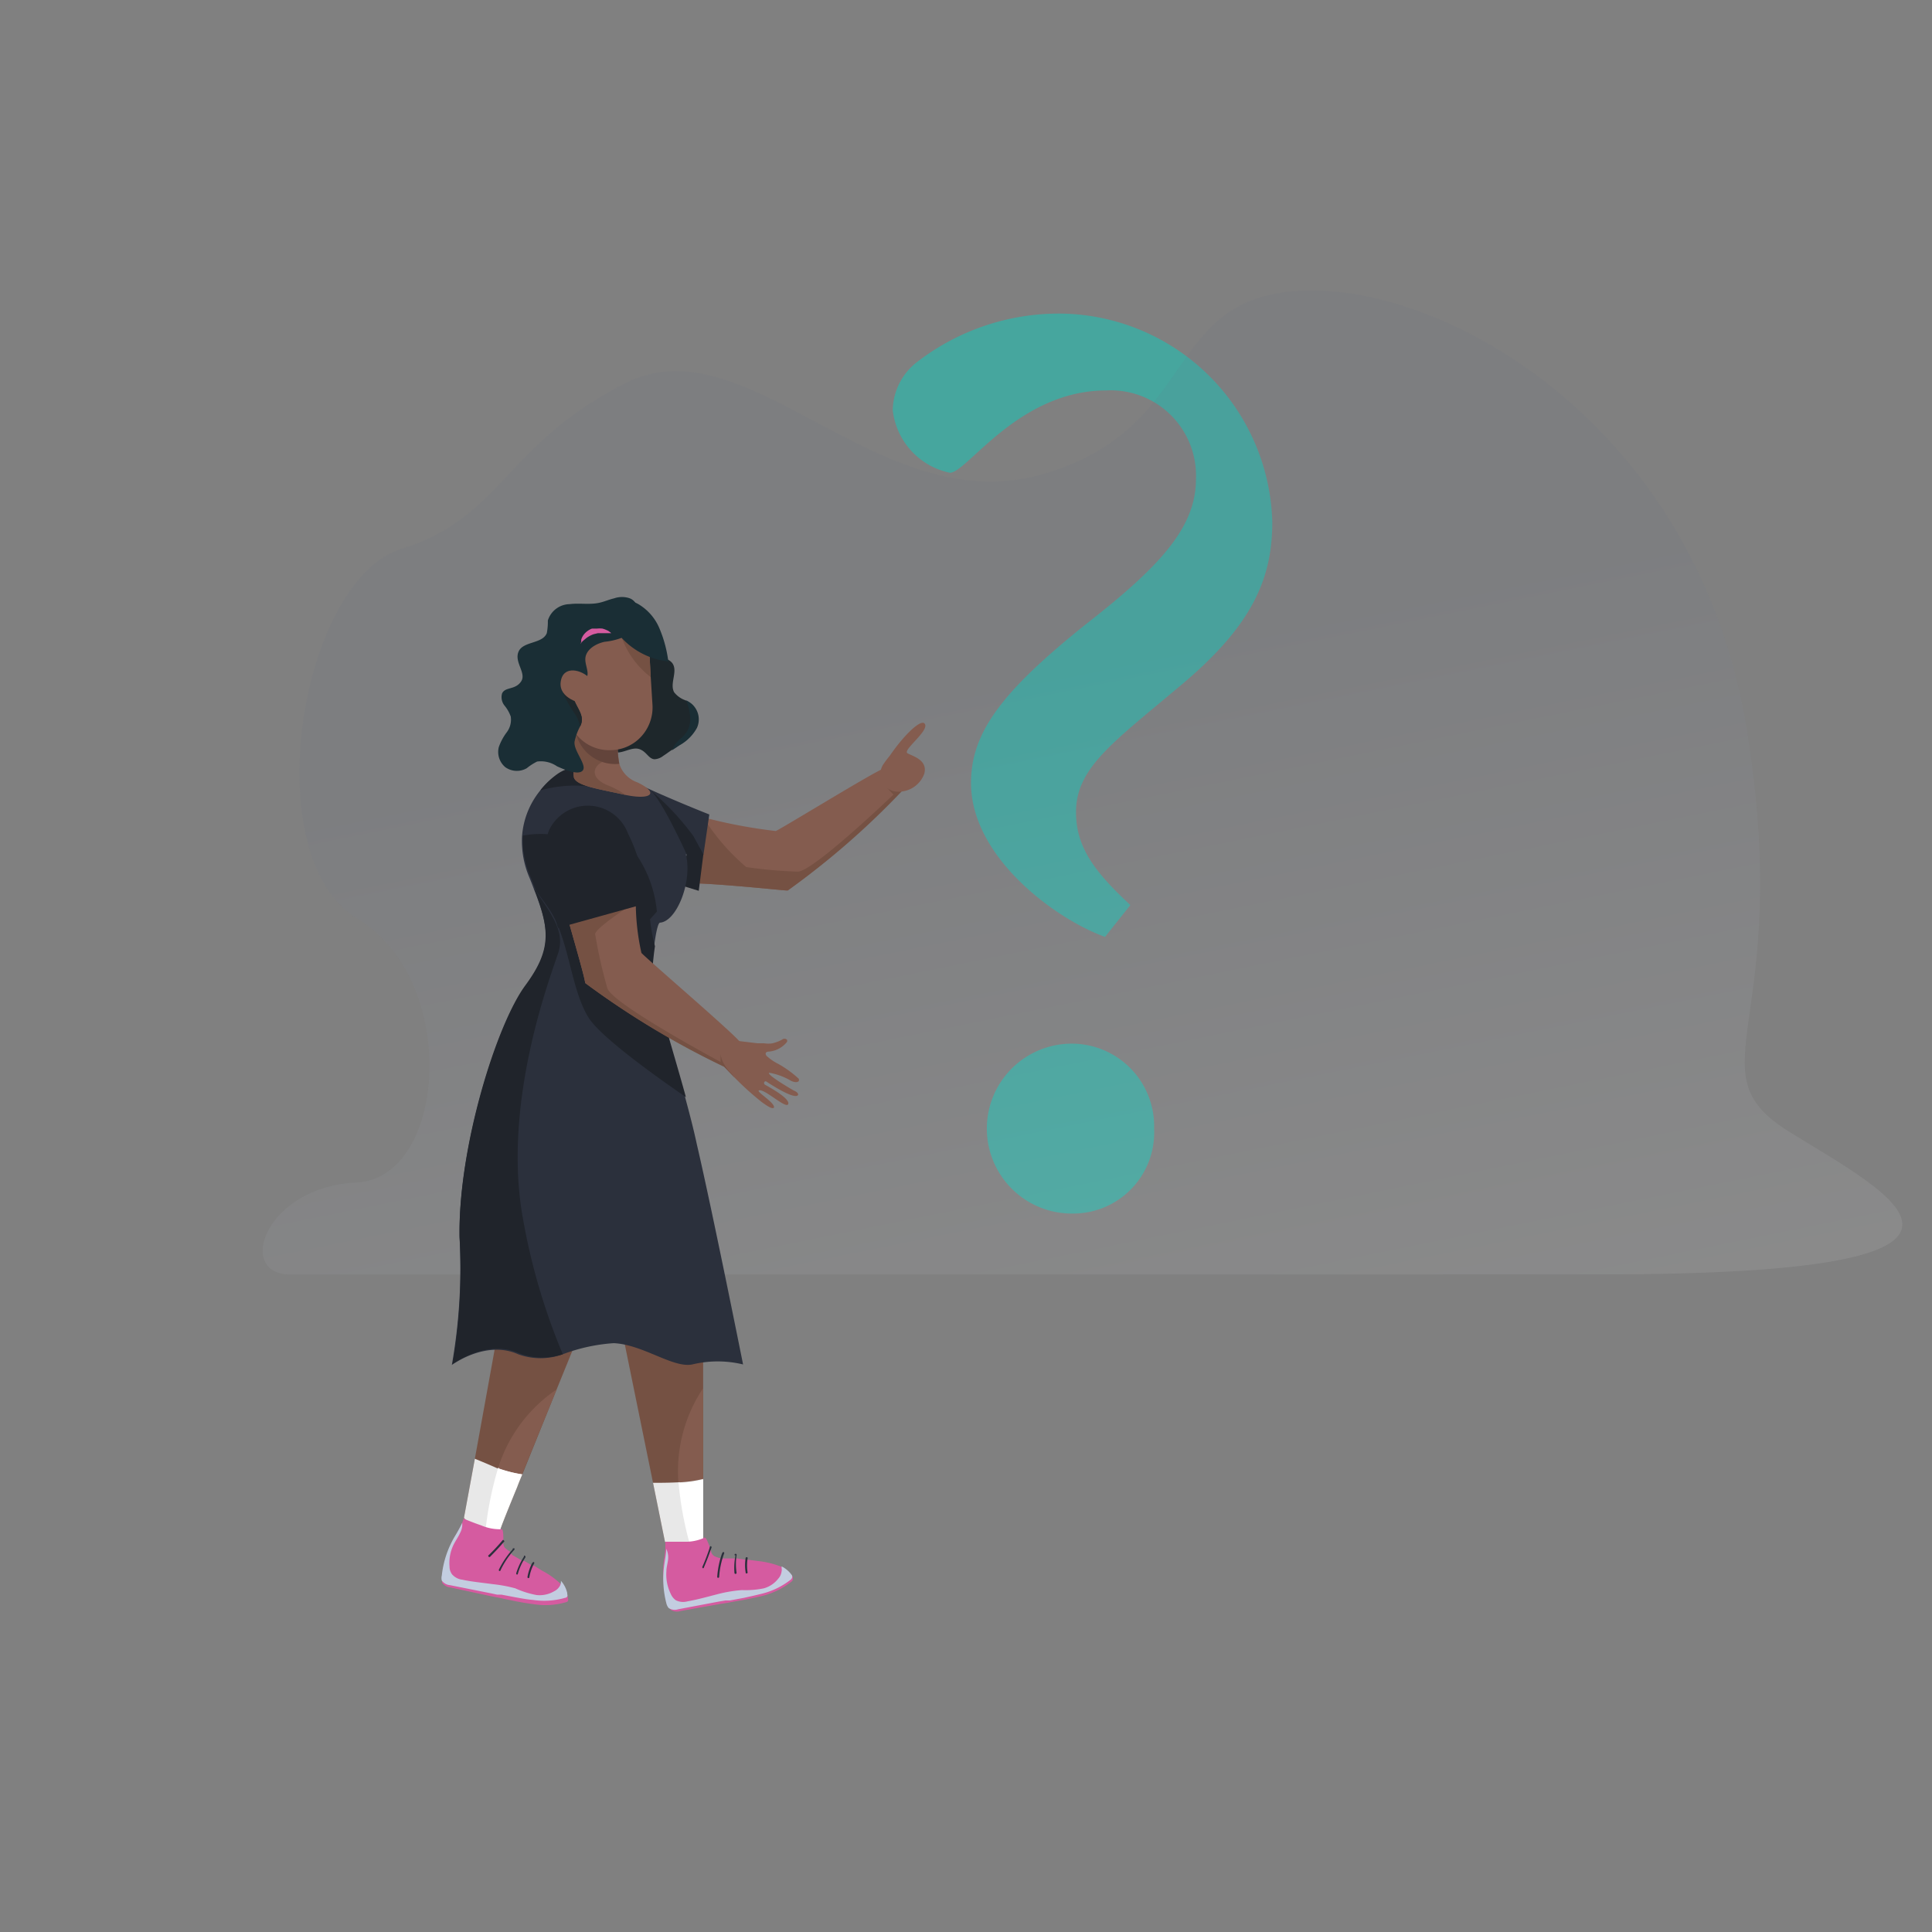 <svg id="Layer_1" data-name="Layer 1" xmlns="http://www.w3.org/2000/svg" xmlns:xlink="http://www.w3.org/1999/xlink" width="38.75mm" height="38.75mm" viewBox="0 0 109.85 109.85"><rect x="0" y="0" width="109.85" height="109.85" fill="#808080" stroke="none"/><defs><linearGradient id="linear-gradient" x1="64.79" y1="86.37" x2="54.93" y2="37.85" gradientUnits="userSpaceOnUse"><stop offset="0" stop-color="#fff"/><stop offset="1" stop-color="#646e85"/></linearGradient></defs><path d="M62.83,53.27c-2.79-1-7.62-4.52-7.62-8.75,0-2.86,1.74-5.2,6.56-9.05C65.92,32.23,68,30,68,27.25A4.85,4.85,0,0,0,62.9,22.2c-5,0-7.91,4.68-8.89,4.68a4.11,4.11,0,0,1-3.25-3.55,3.53,3.53,0,0,1,1.44-2.79,13.2,13.2,0,0,1,8.14-2.71,12.18,12.18,0,0,1,12,11.84c0,3.16-1.06,5.88-5.35,9.42-3.77,3.17-5.81,4.6-5.81,7.09,0,2,1.06,3.39,3.09,5.28ZM60.94,69a4.83,4.83,0,0,1,0-9.66,4.69,4.69,0,0,1,4.68,4.83A4.61,4.61,0,0,1,60.94,69Z" fill="#46a69e"/><g opacity="0.1"><path d="M30.72,72.47H16.53c-3.18,0-1.44-5,3.72-5.23s5.92-11.5.08-15S17.06,33,22.83,31.21s5.84-5.95,12.75-9.43S49.88,29.57,59.15,27s6.77-10.3,15.16-10.48,22.26,8.05,25,24.9-3.18,19.42,2.36,22.89S117,72.46,91,72.46Z" fill="url(#linear-gradient)"/></g><path d="M44.79,50.63l-.06,0h0c-.21,0-3.5-.36-5.31-.41l.28-1.68.33-2v-.06a28.85,28.85,0,0,0,4.08.77c.39-.17,5.78-3.49,6.18-3.57h0a4.24,4.24,0,0,1,1,1.13l0,.07A44.88,44.88,0,0,1,44.79,50.63Z" fill="#845c4f"/><path d="M51.94,44.62l-.61.31a44.88,44.88,0,0,1-6.54,5.7l-.06,0h0c-.21,0-3.5-.36-5.31-.41l.28-1.68.33-2a12.23,12.23,0,0,0,2.4,2.76,25.89,25.89,0,0,0,2.93.26c.87,0,5.44-4.38,5.44-4.38l-.37-.39a1.69,1.69,0,0,0,.59.1l.32-.08a1.51,1.51,0,0,0,.34-.13,1.07,1.07,0,0,1,.32-.12Z" fill="#755143"/><path d="M50.23,43.45A1,1,0,0,0,50.89,45,1.55,1.55,0,0,0,52.55,44c.22-.79-.65-1-.95-1.17s1.17-1.22,1-1.64-1.24.65-2,1.77A5.63,5.63,0,0,0,50.23,43.45Z" fill="#845c4f"/><path d="M34.8,42.53c-.53,0-.55.41-1.12.33s-1.24.12-1.78,0-.18-1.83.39-2.15S34.8,42.53,34.8,42.53Z" fill="#1e272b"/><path d="M34,41.7a1.09,1.09,0,0,0,.36.81,1.11,1.11,0,0,0,.84.27c.41-.05.82-.33,1.2-.17s.48.53.81.56a.88.88,0,0,0,.51-.2c.16-.1.3-.21.45-.31l.42-.28a2.5,2.5,0,0,0,1-1,1.17,1.17,0,0,0-.35-1.4,2.26,2.26,0,0,0-.26-.16,1.41,1.41,0,0,1-.65-.46c-.27-.5.23-1.19-.1-1.65-.23-.31-.74-.31-1-.63a1.39,1.39,0,0,1-.1-.93,2.57,2.57,0,0,0-.35-1.41s-2.72.43-2.86,2.78A24.48,24.48,0,0,0,34,41.7Z" fill="#1e272b"/><path d="M35.38,75.73l1.75,8.58.68,3.36h0a6.52,6.52,0,0,0,1.1.47.7.7,0,0,0,.42,0h0a1.51,1.51,0,0,0,.53-.34.52.52,0,0,0,.12-.39v0c0-.21,0-1.41,0-2.54v-.78c0-1.2,0-3.38,0-5.19,0-1.65,0-3,0-3l-1.69-.06Z" fill="#755143"/><path d="M38.56,84.08a19.51,19.51,0,0,0,.77,4.09h0a1.51,1.51,0,0,0,.53-.34.52.52,0,0,0,.12-.39v0c0-.21,0-1.41,0-2.54v-.78c0-1.2,0-3.38,0-5.19A8.47,8.47,0,0,0,38.56,84.08Z" fill="#845c4f"/><path d="M37.13,84.31l.68,3.36h0a6.52,6.52,0,0,0,1.1.47.7.7,0,0,0,.42,0h0a1.51,1.51,0,0,0,.53-.34.52.52,0,0,0,.12-.39v0c0-.21,0-1.41,0-2.54v-.78a6.86,6.86,0,0,1-1.31.19h-.08C38,84.31,37.52,84.31,37.13,84.31Z" fill="#e8e8e8"/><path d="M38.58,84.28a19.29,19.29,0,0,0,.75,3.89h0a1.51,1.51,0,0,0,.53-.34.52.52,0,0,0,.12-.39v0c0-.21,0-1.41,0-2.54v-.78a6.86,6.86,0,0,1-1.31.19Z" fill="#fff"/><path d="M38,91.25a1.34,1.34,0,0,0,.07.18h0a.36.36,0,0,0,.07.1.65.65,0,0,0,.55.07L41,91.19l.38-.06.37-.07.68-.12c.32-.07.65-.13,1-.22A4.42,4.42,0,0,0,45,89.93a.23.23,0,0,0,.08-.11s0-.1,0-.15a1.33,1.33,0,0,0-.14-.19,1.72,1.72,0,0,0-.55-.41L44.2,89a5,5,0,0,0-1.08-.24l-.62-.08-.11,0-.48-.07H41.8l-.38,0-.3,0-.11,0a1.53,1.53,0,0,1-.41-.14.46.46,0,0,1-.16-.21L40.38,88h0c-.14-.3-.24-.68-.37-.55h0a2.56,2.56,0,0,1-1.12.21c-.53,0-1,0-1.06,0h0c0,.1,0,.2,0,.3,0,.3-.07.6-.1.9A5.82,5.82,0,0,0,38,91.25Z" fill="#d55ba0"/><path d="M40.35,88a11.3,11.3,0,0,1-.42,1.1c0,.06.07.12.1,0,.16-.37.3-.74.43-1.12,0-.07-.08-.1-.11,0Z" fill="#2b303c"/><path d="M41.07,88.28a5,5,0,0,0-.29,1.38c0,.07.11.07.11,0a4.72,4.72,0,0,1,.29-1.35c0-.07-.08-.1-.11,0Z" fill="#2b303c"/><path d="M41.82,88.43a3.62,3.62,0,0,0-.06,1,.06.06,0,0,0,.12,0,3.41,3.41,0,0,1,0-1,.06.06,0,1,0-.11,0Z" fill="#2b303c"/><path d="M42.4,88.56a2.55,2.55,0,0,0,0,.87c0,.08.12,0,.11,0a2.64,2.64,0,0,1,0-.84c0-.07-.11-.07-.11,0Z" fill="#2b303c"/><path d="M37.89,91.17a.64.64,0,0,0,.13.26h0a.63.63,0,0,0,.54.07l2.32-.44.37-.06L41.5,91l.8-.15c.32-.07.64-.14,1-.23a4.31,4.31,0,0,0,1.64-.79.23.23,0,0,0,.09-.11.19.19,0,0,0,0-.15l0,0a1.61,1.61,0,0,0-.59-.51.42.42,0,0,1,0,.1.37.37,0,0,1,0,.18.74.74,0,0,1-.19.42,1.58,1.58,0,0,1-.82.55,5.19,5.19,0,0,1-1.25.1,7.7,7.7,0,0,0-1.41.24c-.55.14-1.11.3-1.68.4a.94.94,0,0,1-.66-.06.86.86,0,0,1-.29-.36,2.51,2.51,0,0,1-.25-1.29c0-.23.08-.47.1-.71a1.12,1.12,0,0,0-.11-.57l0,0c0,.3-.07.6-.11.9A5.59,5.59,0,0,0,37.89,91.17Z" fill="#c3cde0"/><path d="M28.56,74.33,27,82.94l-.62,3.36h0a4.94,4.94,0,0,0,.84.86.78.78,0,0,0,.37.18h0a1.37,1.37,0,0,0,.62-.12.48.48,0,0,0,.26-.31s0,0,0,0c.06-.2.51-1.32.94-2.36.05-.14.15-.39.29-.72L31.65,79l1.13-2.78-1.55-.68Z" fill="#755143"/><path d="M28.39,83.26a20.28,20.28,0,0,0-.82,4.08h0a1.37,1.37,0,0,0,.62-.12.48.48,0,0,0,.26-.31s0,0,0,0c.06-.2.51-1.32.94-2.36.05-.14.15-.39.29-.72L31.65,79A8.44,8.44,0,0,0,28.39,83.26Z" fill="#845c4f"/><path d="M27,82.94l-.62,3.36h0a4.94,4.94,0,0,0,.84.86.78.78,0,0,0,.37.18h0a1.37,1.37,0,0,0,.62-.12.48.48,0,0,0,.26-.31s0,0,0,0c.06-.2.51-1.32.94-2.36.05-.14.15-.39.29-.72a7.34,7.34,0,0,1-1.29-.32l-.08,0C27.83,83.28,27.33,83.08,27,82.94Z" fill="#e8e8e8"/><path d="M28.33,83.44a20,20,0,0,0-.76,3.9h0a1.37,1.37,0,0,0,.62-.12.48.48,0,0,0,.26-.31s0,0,0,0c.06-.2.51-1.32.94-2.36.05-.14.15-.39.29-.72a7.34,7.34,0,0,1-1.29-.32Z" fill="#fff"/><path d="M25.14,89.67a1.33,1.33,0,0,0,0,.2h0a.56.56,0,0,0,0,.12.63.63,0,0,0,.47.27l2.32.5.37.07.37.08.68.14c.32.06.65.12,1,.16a4.14,4.14,0,0,0,1.82-.11.16.16,0,0,0,.12-.07.21.21,0,0,0,0-.16.86.86,0,0,0-.06-.23,1.64,1.64,0,0,0-.35-.58l-.14-.13a4.72,4.72,0,0,0-.91-.62L30.33,89l-.1,0-.42-.25-.1,0-.33-.19-.26-.15L29,88.23A2.16,2.16,0,0,1,28.7,88a.45.45,0,0,1-.08-.26v-.14h0c0-.33,0-.72-.14-.65h0a2.69,2.69,0,0,1-1.12-.22c-.5-.17-1-.38-1-.39h0a2.47,2.47,0,0,1-.1.29c-.12.28-.29.54-.43.8A5.87,5.87,0,0,0,25.14,89.67Z" fill="#d55ba0"/><path d="M28.58,87.57a10.85,10.85,0,0,1-.8.86c-.05,0,0,.14.08.09.28-.28.55-.57.82-.88,0,0-.05-.12-.1-.07Z" fill="#2b303c"/><path d="M29.15,88.09a4.91,4.91,0,0,0-.79,1.17c0,.07.08.11.11,0a4.67,4.67,0,0,1,.77-1.14c.05-.06,0-.12-.09-.07Z" fill="#2b303c"/><path d="M29.79,88.51a3.58,3.58,0,0,0-.44.95c0,.07.08.11.1,0a3.37,3.37,0,0,1,.43-.92c0-.06-.05-.13-.09-.07Z" fill="#2b303c"/><path d="M30.27,88.85a2.66,2.66,0,0,0-.28.82c0,.07.1.09.11,0a2.49,2.49,0,0,1,.28-.79c0-.07-.07-.11-.11,0Z" fill="#2b303c"/><path d="M25.12,89.58a.57.57,0,0,0,0,.29h0v0a.65.65,0,0,0,.47.26l2.31.46.37.08.25,0,.79.15c.33.06.65.12,1,.15a4.29,4.29,0,0,0,1.82-.12.16.16,0,0,0,.12-.07.19.19,0,0,0,0-.15.13.13,0,0,0,0-.06,1.53,1.53,0,0,0-.36-.69.41.41,0,0,1,0,.11.48.48,0,0,1-.05.17.75.75,0,0,1-.34.32,1.62,1.62,0,0,1-1,.21,5.23,5.23,0,0,1-1.2-.38A8.22,8.22,0,0,0,28,90.07c-.57-.08-1.15-.13-1.71-.25a.92.92,0,0,1-.59-.31.74.74,0,0,1-.14-.44,2.36,2.36,0,0,1,.25-1.28c.11-.21.25-.41.35-.63a1,1,0,0,0,.12-.57v0a8.94,8.94,0,0,1-.44.8A5.49,5.49,0,0,0,25.12,89.58Z" fill="#c3cde0"/><polygon points="39.99 48.59 39.73 50.65 38.69 50.33 39.04 48.59 39.99 48.59" fill="#20242b"/><path d="M42.25,77.58a6.14,6.14,0,0,0-2.89,0c-1.1.22-2.81-1.14-4.47-1.21A10.13,10.13,0,0,0,32,77a3.7,3.7,0,0,1-2.54,0c-1.82-.82-3.72.58-3.77.61a31.74,31.74,0,0,0,.44-7.23c-.09-5.08,2.12-12.13,3.76-14.33,1.46-2,1.39-3.08.55-5.29l-.08-.2q-.12-.33-.27-.69a5.26,5.26,0,0,1-.41-2.28,4.63,4.63,0,0,1,2-3.53c1.3-.86,3.33-.07,5,.7s3.65,1.55,3.65,1.55L40,48.58H39c.38,1.56-.53,3.81-1.47,3.88-.12,0-.24.61-.33,1.28-.06.39-.1.8-.13,1.13-.07.9,1,4.27,1.88,7.5.25.93.49,1.84.67,2.69C40.5,68.83,42.25,77.58,42.25,77.58Z" fill="#2b303c"/><path d="M33.46,44.71a7.21,7.21,0,0,0-2.74.23,4.52,4.52,0,0,1,1-.95,2.06,2.06,0,0,1,.44-.23,2.6,2.6,0,0,1,.4-.1l.29,0A4.05,4.05,0,0,1,33.46,44.71Z" fill="#20242b"/><path d="M32.63,44.2c.14.49,1.43.66,2.94,1h0c1.5.31,1.92-.13.66-.72a1.64,1.64,0,0,1-1-1A5.63,5.63,0,0,1,35.13,42l-.85-.14-.26,0-1.44-.22A15.63,15.63,0,0,0,32.63,44.2Z" fill="#845c4f"/><path d="M32.63,44.2c.14.49,1.43.66,2.94,1h0a4.5,4.5,0,0,0-1-.54c-1.16-.47-.84-1.25,0-1.46a5.38,5.38,0,0,0-.53-1.3l0,0-1.44-.22A15.63,15.63,0,0,0,32.63,44.2Z" fill="#755143"/><path d="M32.72,41.56a2.29,2.29,0,0,0,2.49,1.87A5.63,5.63,0,0,1,35.13,42l-.85-.14A3.13,3.13,0,0,1,32.72,41.56Z" fill="#63443b"/><path d="M32,36l.23,4.37a2.45,2.45,0,0,0,1.06,1.87,2.4,2.4,0,0,0,1.49.41A2.37,2.37,0,0,0,36.34,42a2.45,2.45,0,0,0,.76-1.9L37,38.5l-.09-1.65-.06-1.07Z" fill="#845c4f"/><path d="M28.73,43.62a1.13,1.13,0,0,0,1.22.06,3.11,3.11,0,0,1,.59-.38,1.62,1.62,0,0,1,1.13.27c.35.16,1.23.55,1.47.23s-.55-1.13-.47-1.64a3.21,3.21,0,0,1,.31-.85.87.87,0,0,0,.1-.31c.07-.6-.68-1.16-.44-1.72a.82.82,0,0,1,.2-.25c.2-.19.47-.33.55-.59s-.11-.63-.11-.95c0-.54.58-.89,1.1-1A3.71,3.71,0,0,0,35.9,36a1.23,1.23,0,0,0,.33-1.44l0,.18a.67.67,0,0,0-.42-.72,1.36,1.36,0,0,0-.89,0c-.3.07-.58.2-.88.26-.54.11-1.1,0-1.65.07a1.32,1.32,0,0,0-1.24.93,3.39,3.39,0,0,1-.06.72c-.25.62-1.36.45-1.61,1.06s.48,1.22.14,1.7-.88.28-1.07.66a.76.76,0,0,0,.13.69,2.1,2.1,0,0,1,.36.63,1.19,1.19,0,0,1-.23.9,3.1,3.1,0,0,0-.45.84A1.13,1.13,0,0,0,28.73,43.62Z" fill="#1a2e35"/><path d="M38.21,42.66l.42-.28a2.5,2.5,0,0,0,1-1,1.17,1.17,0,0,0-.35-1.4,2.26,2.26,0,0,0-.26-.16c.36,1,.31,1.64-.29,2.15A1.64,1.64,0,0,0,38.21,42.66Z" fill="#1a2e35"/><path d="M32.71,40.63a1.82,1.82,0,0,1,.27.68.87.87,0,0,0,.1-.31c.07-.6-.68-1.16-.44-1.72a.82.82,0,0,1,.2-.25,3.33,3.33,0,0,0-.79-.34C31.74,39.08,32.14,39.76,32.71,40.63Z" fill="#1e272b"/><path d="M33.54,38.58c-.44-.5-1.53-.79-1.66.19S33.12,40,33.12,40Z" fill="#845c4f"/><path d="M35.36,36.28A5,5,0,0,0,37,38.5l-.09-1.65A7.81,7.81,0,0,0,35.36,36.28Z" fill="#755143"/><path d="M35.19,36.09A4.25,4.25,0,0,0,38,37.61a7.08,7.08,0,0,0-.48-1.82,2.91,2.91,0,0,0-1.19-1.42,1.86,1.86,0,0,0-1.8-.06S34,34.48,35.19,36.09Z" fill="#1a2e35"/><path d="M33,36.62s0,0,0,0a.82.82,0,0,1,.17-.2l.18-.15a1.71,1.71,0,0,1,.4-.21L34,36l.11,0h.12l.25,0h.27a.48.48,0,0,0-.11-.09.37.37,0,0,0-.12-.07,1.48,1.48,0,0,0-.27-.1,1.51,1.51,0,0,0-.3,0l-.14,0-.08,0-.07,0a1.07,1.07,0,0,0-.48.36.91.91,0,0,0-.13.26.8.8,0,0,0,0,.15A.49.49,0,0,0,33,36.62Z" fill="#d55ba0"/><path d="M25.73,77.55c.05,0,1.95-1.43,3.77-.61A3.7,3.7,0,0,0,32,77a36,36,0,0,1-2.34-8.15c-1-6.41,1.61-13.25,2.07-14.64.4-1.21-.29-2.12-1.37-3.7.91,2.34,1,3.48-.47,5.49-1.65,2.2-3.85,9.25-3.76,14.33A31.74,31.74,0,0,1,25.73,77.55Z" fill="#20242b"/><path d="M40,48.59l-.61.76S37.84,45.78,37,44.94a15.3,15.3,0,0,1,2.42,2.59Z" fill="#20242b"/><path d="M39,62.38c-1.88-1.29-4.85-3.44-5.53-4.51-1-1.6-1.1-4.3-2.13-6-.25-.4-.55-.8-.85-1.19l-.08-.2q-.12-.33-.27-.69a5.26,5.26,0,0,1-.41-2.28c1.05-.19,2.49-.15,3.22.73C34.17,49.75,34.67,47,34.67,47a6.87,6.87,0,0,1,2.68,4.83l-.39.44a9.92,9.92,0,0,0,.28,1.53c-.06.39-.1.8-.13,1.13C37,55.78,38.11,59.15,39,62.38Z" fill="#20242b"/><path d="M43.27,62.63l-.06-.05A16.72,16.72,0,0,1,41.7,61.2h0l0,0-.5-.52L41,60.43l.1-.12.9-1.12H42l1.08.13.37,0a1.5,1.5,0,0,0,.47,0,2.18,2.18,0,0,0,.55-.21.21.21,0,0,1,.27,0,.14.14,0,0,1,0,.14,1.48,1.48,0,0,1-1,.54c-.23,0-.24.13-.16.24a2.85,2.85,0,0,0,.67.46,6.13,6.13,0,0,1,1.17.85.21.21,0,0,1,0,.12c-.06.09-.23.09-.43,0A3.7,3.7,0,0,0,43.77,61l-.05,0c-.08.15,1.4,1,1.4,1s.28.1.26.25a.07.07,0,0,1,0,0c-.16.33-1.67-.66-1.81-.76a.08.08,0,0,0-.08,0,.11.11,0,0,0,0,.18c.11.07,1.49.79,1.32,1.12h0c-.14.24-1.24-.8-1.61-.8s.93.72.8,1C43.94,63,43.9,63.1,43.27,62.63Z" fill="#845c4f"/><path d="M33.27,55.89l0,0a0,0,0,0,1,0,0h0c0-.23-.55-2.13-1.08-4l1.8-.26,2.09-.3h.07a13.22,13.22,0,0,0,.32,2.85c.3.34,5.42,4.72,5.63,5.1,0,0,0,0,0,0a4.2,4.2,0,0,1-.81,1.4s0,0,0,0A47.53,47.53,0,0,1,33.27,55.89Z" fill="#845c4f"/><path d="M41.68,61.18l-.5-.52a47.53,47.53,0,0,1-7.91-4.77l0,0a0,0,0,0,1,0,0h0c0-.23-.55-2.13-1.08-4l1.8-.26,2.09-.3c-.38.24-2.26,1.47-2.24,1.79a27.91,27.91,0,0,0,.69,3.06c.26.89,6.44,4.2,6.44,4.2v-.45a1.53,1.53,0,0,0,.14.46,2.38,2.38,0,0,0,.18.3,1.53,1.53,0,0,0,.25.3,1.46,1.46,0,0,1,.22.29Z" fill="#755143"/><path d="M36.66,51.39l-4.93,1.37s-1.29-4-.46-5.66a2.44,2.44,0,0,1,4.44.3A8.78,8.78,0,0,1,36.66,51.39Z" fill="#20242b"/></svg>